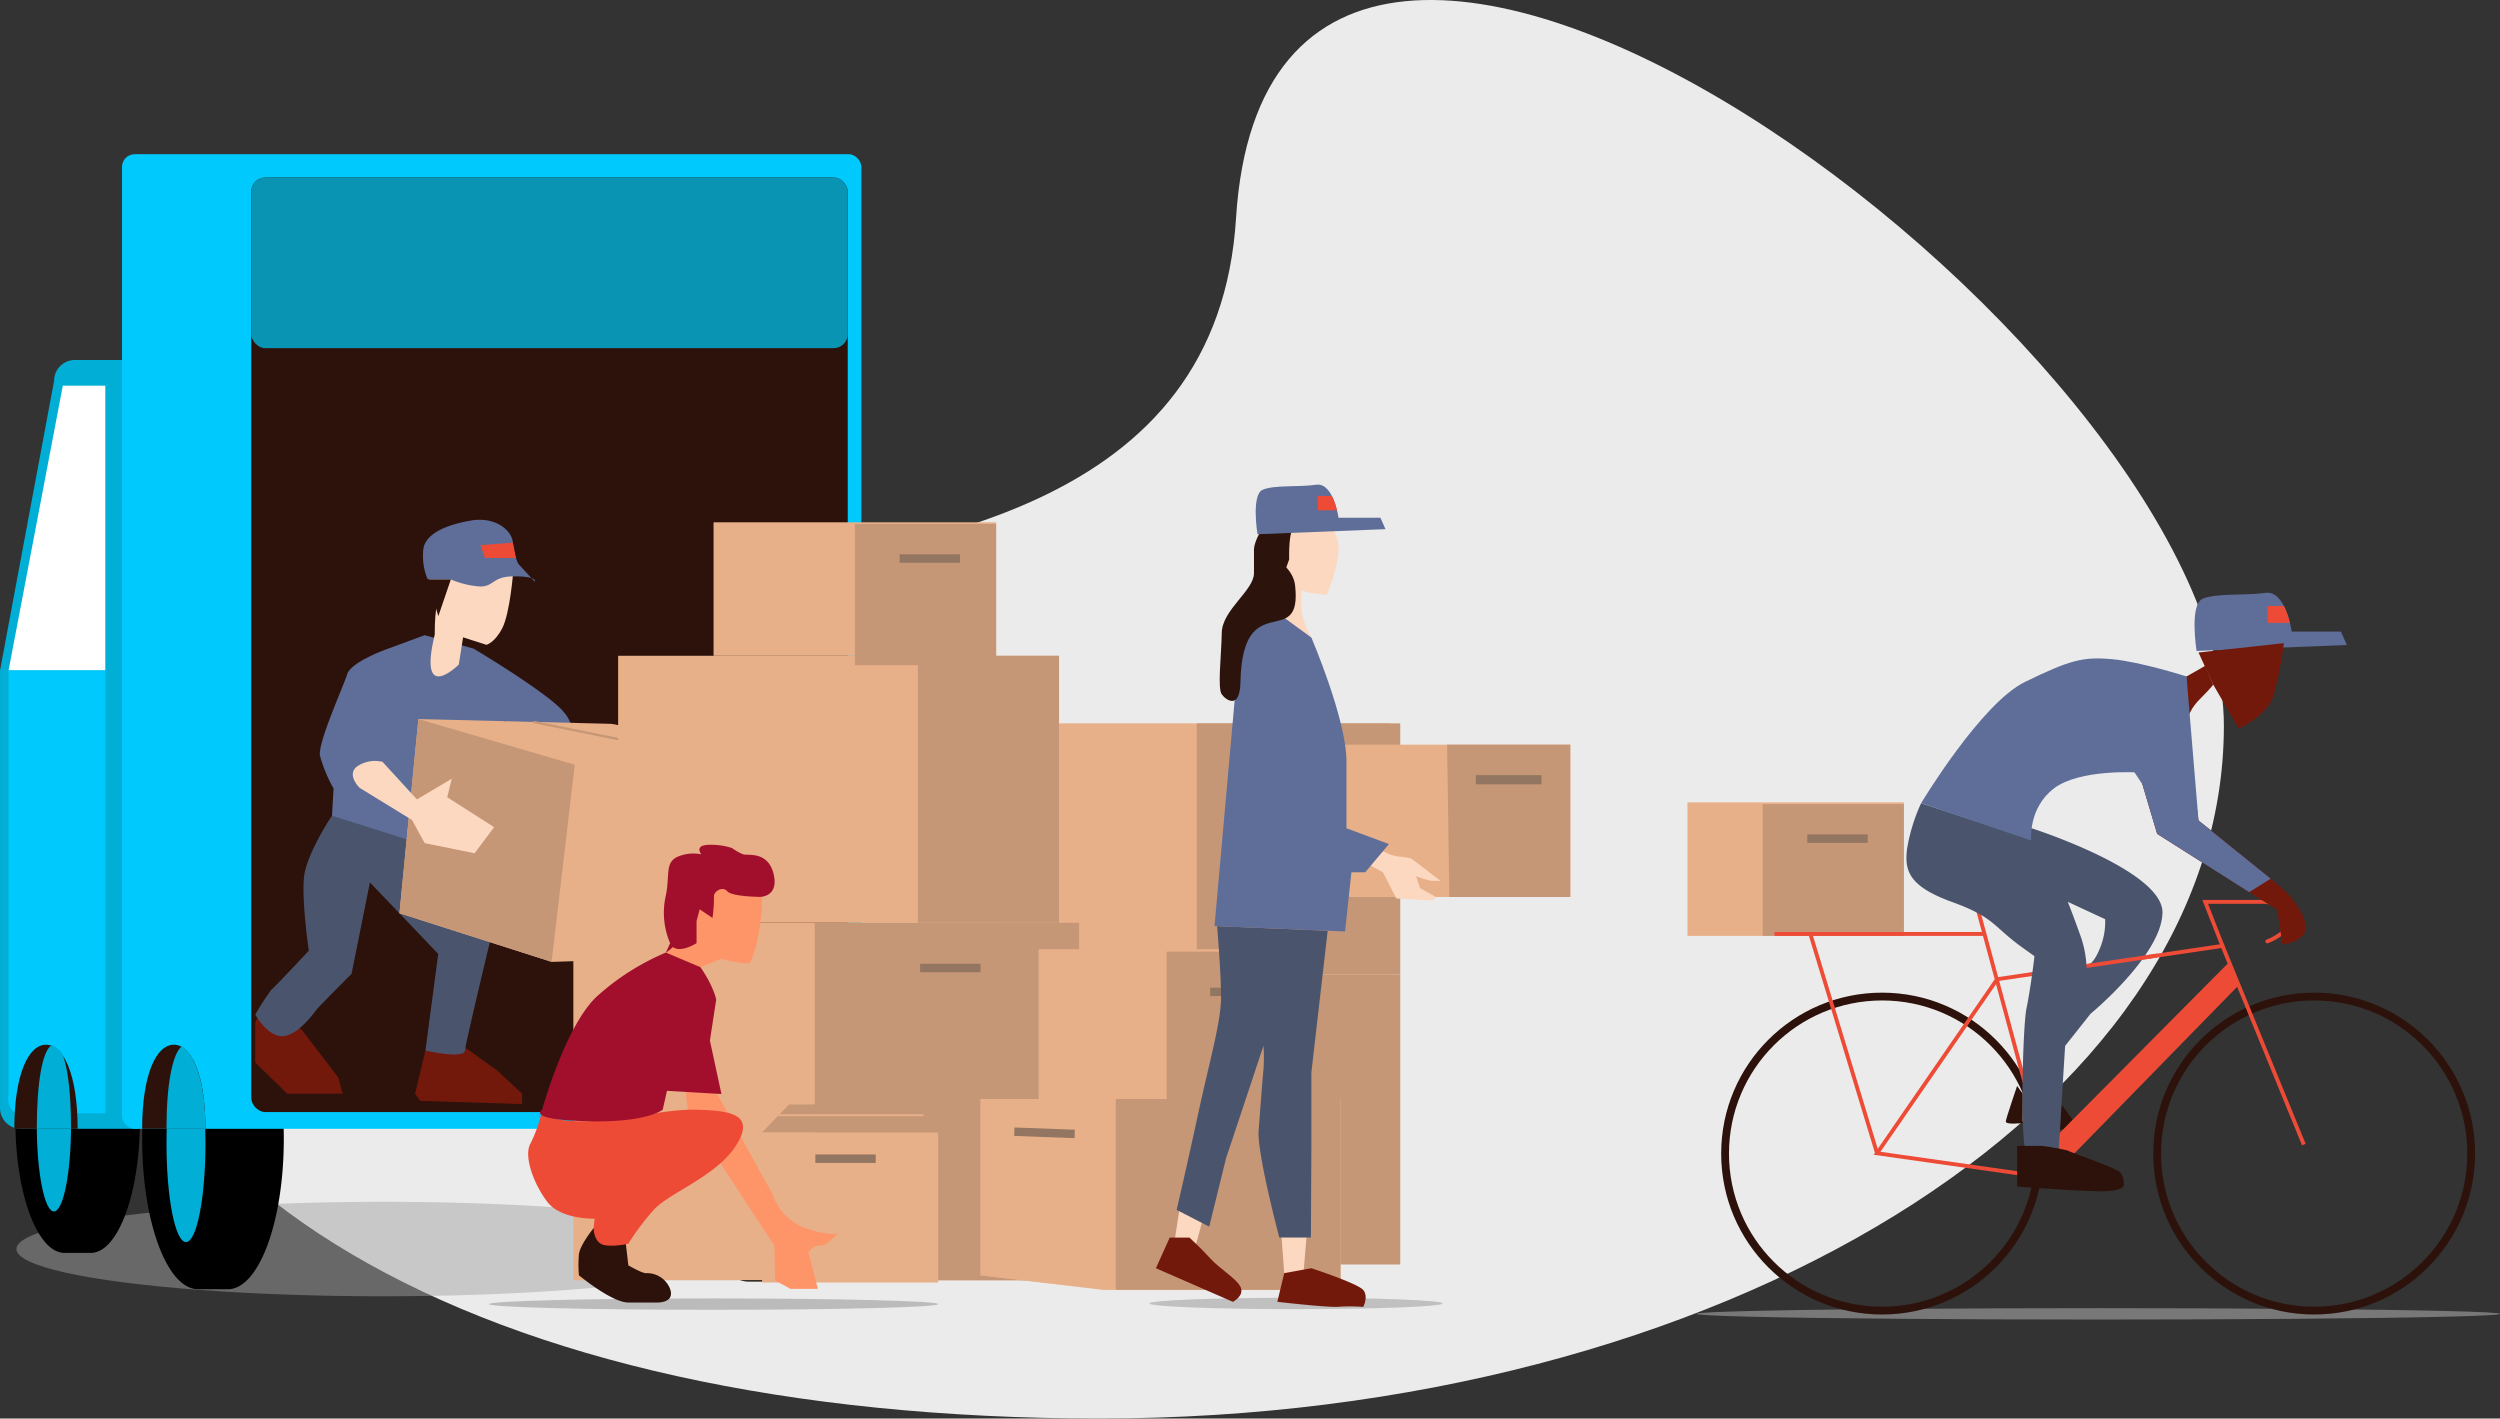 <svg xmlns="http://www.w3.org/2000/svg" width="529.979" height="300.711" viewBox="0 0 529.979 300.711">
  <rect x="0" y="0" width="529.979" height="300.711" fill="#333333" stroke="none"/>
  <g id="Cross_Docking" data-name="Cross Docking" transform="translate(-564 -694.145)">
    <path id="Pfad_617" data-name="Pfad 617" d="M209.415,254.453C217.067,132.581,456.749,211.6,456.749,130.5S369.911,0,238.3,0,0,65.746,0,146.847,201.764,376.326,209.415,254.453Z" transform="translate(1035.444 994.855) rotate(180)" fill="#ebebeb"/>
    <g id="Gruppe_385" data-name="Gruppe 385" transform="translate(448.633 260.743)">
      <g id="Ebene_1" data-name="Ebene 1" transform="translate(115.367 466.093)">
        <ellipse id="Ellipse_102" data-name="Ellipse 102" cx="77.802" cy="10.017" rx="77.802" ry="10.017" transform="translate(3.478 222.078)" fill="#a0a0a0" opacity="0.48"/>
        <g id="Gruppe_374" data-name="Gruppe 374">
          <g id="Gruppe_369" data-name="Gruppe 369" transform="translate(30.134 176.922)">
            <path id="Pfad_820" data-name="Pfad 820" d="M153.108,580.974a5.316,5.316,0,0,0-3.16,1.178,5.312,5.312,0,0,0-3.159-1.178c-6.547,0-11.855,14.258-11.855,31.845s5.309,31.847,11.855,31.847h6.319c6.547,0,11.854-14.258,11.854-31.847S159.655,580.974,153.108,580.974Z" transform="translate(-134.934 -580.974)"/>
            <ellipse id="Ellipse_103" data-name="Ellipse 103" cx="4.131" cy="20.916" rx="4.131" ry="20.916" transform="translate(5.161 11.864)" fill="#00aed6"/>
          </g>
          <g id="Gruppe_370" data-name="Gruppe 370" transform="translate(3.262 176.922)">
            <path id="Pfad_821" data-name="Pfad 821" d="M133.46,580.974a4.675,4.675,0,0,0-2.777,1.035,4.675,4.675,0,0,0-2.777-1.035c-5.757,0-10.421,12.533-10.421,27.995s4.665,27.995,10.421,27.995h5.553c5.755,0,10.421-12.533,10.421-27.995S139.215,580.974,133.46,580.974Z" transform="translate(-117.485 -580.974)"/>
            <ellipse id="Ellipse_104" data-name="Ellipse 104" cx="3.632" cy="18.387" rx="3.632" ry="18.387" transform="translate(4.536 10.429)" fill="#00aed6"/>
          </g>
          <g id="Gruppe_373" data-name="Gruppe 373" transform="translate(118.117 175.283)">
            <g id="Gruppe_371" data-name="Gruppe 371" transform="translate(28.556)">
              <path id="Pfad_822" data-name="Pfad 822" d="M228.779,579.91a5.315,5.315,0,0,0-3.159,1.178,5.312,5.312,0,0,0-3.159-1.178c-6.547,0-11.855,14.258-11.855,31.847s5.309,31.847,11.855,31.847h6.317c6.548,0,11.855-14.258,11.855-31.847S235.327,579.91,228.779,579.91Z" transform="translate(-210.606 -579.91)"/>
              <ellipse id="Ellipse_105" data-name="Ellipse 105" cx="4.131" cy="20.916" rx="4.131" ry="20.916" transform="translate(5.161 11.864)" fill="#00aed6"/>
            </g>
            <g id="Gruppe_372" data-name="Gruppe 372">
              <path id="Pfad_823" data-name="Pfad 823" d="M208.04,579.91a4.664,4.664,0,0,0-2.777,1.036,4.667,4.667,0,0,0-2.777-1.036c-5.757,0-10.423,12.534-10.423,28S196.73,635.9,202.487,635.9h5.553c5.755,0,10.421-12.534,10.421-27.995S213.8,579.91,208.04,579.91Z" transform="translate(-192.064 -579.91)"/>
              <ellipse id="Ellipse_106" data-name="Ellipse 106" cx="3.632" cy="18.387" rx="3.632" ry="18.387" transform="translate(4.537 10.43)" fill="#00aed6"/>
            </g>
          </g>
          <path id="Pfad_824" data-name="Pfad 824" d="M144.149,657.408H119.772a4.406,4.406,0,0,1-4.4-4.4V560.222l11.466-61.4a4.4,4.4,0,0,1,4.4-4.4h12.913a4.4,4.4,0,0,1,4.4,4.4V653A4.4,4.4,0,0,1,144.149,657.408Z" transform="translate(-115.367 -450.797)" fill="#00aed6"/>
          <rect id="Rechteck_350" data-name="Rechteck 350" width="156.746" height="206.611" rx="2.689" transform="translate(25.861)" fill="#00cafd"/>
          <rect id="Rechteck_351" data-name="Rechteck 351" width="126.452" height="198.109" rx="2.983" transform="translate(53.264 4.946)" fill="#2c120b"/>
          <rect id="Rechteck_352" data-name="Rechteck 352" width="126.452" height="36.17" rx="2.983" transform="translate(53.264 4.946)" fill="#0a94b4"/>
          <path id="Pfad_825" data-name="Pfad 825" d="M116.546,558.312h20.509V497.953h-9.007Z" transform="translate(-114.73 -448.887)" fill="#fff"/>
          <path id="Pfad_826" data-name="Pfad 826" d="M116.576,537.146v89.647s-.813,4.255,2.589,4.255h17.92v-93.9Z" transform="translate(-114.76 -427.721)" fill="#00cafd"/>
          <path id="Pfad_827" data-name="Pfad 827" d="M134.934,606.5c0-11.552,3.006-17.826,6.713-17.826s6.712,6.274,6.712,17.826Z" transform="translate(-104.8 -399.892)" fill="#2c120b"/>
          <path id="Pfad_828" data-name="Pfad 828" d="M117.339,606.5c0-11.552,3-17.826,6.712-17.826s6.712,6.274,6.712,17.826Z" transform="translate(-114.302 -399.892)" fill="#2c120b"/>
          <path id="Pfad_829" data-name="Pfad 829" d="M138.285,606.364c0-9.835,1.341-15.844,3.148-17.413.316-.274,5.116,2.778,5.116,17.413Z" transform="translate(-102.99 -399.753)" fill="#00aed6"/>
          <path id="Pfad_830" data-name="Pfad 830" d="M120.43,606.412c0-10.107,1.246-16.175,2.9-17.533.236-.194,2.093.481,2.649,1.984,1.029,2.778,1.714,8.053,1.714,15.55Z" transform="translate(-112.633 -399.801)" fill="#00aed6"/>
        </g>
        <g id="Gruppe_375" data-name="Gruppe 375" transform="translate(54.12 77.494)">
          <path id="Pfad_831" data-name="Pfad 831" d="M150.509,586.517v8.3l6.773,6.605h11.746l-.909-3.388-7.619-9.99s-4.572-4.064-7.281-3.725S150.509,586.517,150.509,586.517Z" transform="translate(-150.509 -479.752)" fill="#73190c"/>
          <path id="Pfad_832" data-name="Pfad 832" d="M174.7,590.468l-2.2,9.144,1.1,1.524,21.59.677v-2.2l-5.08-4.741-9.991-7.231Z" transform="translate(-138.633 -477.946)" fill="#73190c"/>
          <path id="Pfad_833" data-name="Pfad 833" d="M181.609,532.3l-7.788,2.878s-7.79,2.711-8.637,5.419-6.265,14.563-5.758,17.272a30.847,30.847,0,0,0,2.88,6.943l-.339,5.758s1.693,3.217,7.451,5.418,22.183,2.539,22.183,2.539l6.943-28.109a21.539,21.539,0,0,1,3.725,5c1.015,2.285,4.572,3.3,4.572,3.3l5.926-1.863a8.565,8.565,0,0,0-1.694-8.3c-3.387-4.064-19.09-13.411-19.09-13.411Z" transform="translate(-145.711 -507.832)" fill="#5e6e99"/>
          <path id="Pfad_834" data-name="Pfad 834" d="M166.766,557.15s-5.4,8.008-5.928,13.038,1.016,15.579,1.016,15.579-7.451,7.959-7.959,8.3a53.072,53.072,0,0,0-3.387,5.249s2.62,4.737,5.837,4.568,6.6-4.91,7.112-5.587,7.451-7.62,7.451-7.62l3.9-19.386,14.481,15.157-2.71,20.489s8.207,1.863,8.376,0,6.186-26.755,6.186-26.755L192,565.107Z" transform="translate(-150.509 -494.412)" fill="#4a556d"/>
          <path id="Pfad_835" data-name="Pfad 835" d="M174.365,543.845l-4.009,41.167,32.257,10.311,42.5-1.355,5.08-42.333-34.883-6.773-16.593-.412Z" transform="translate(-139.791 -501.597)" fill="#e8b089"/>
          <path id="Pfad_836" data-name="Pfad 836" d="M174.365,543.845l33.156,9.684-4.907,41.793-32.257-10.311Z" transform="translate(-139.791 -501.597)" fill="#c69777"/>
          <path id="Pfad_837" data-name="Pfad 837" d="M192.451,526s-.681,8.617-2.268,11.791-3.4,3.628-3.4,3.628l-4.959-1.588-.907,5.781s-8.741,8.7-5.1-6.35c0-6.461.764-6.461.764-6.461l-2.495-6.8,13.6-6.8Z" transform="translate(-137.777 -514.909)" fill="#fcd8c1"/>
          <path id="Pfad_838" data-name="Pfad 838" d="M165.4,555.327s-2.9-2.761-.553-4.557a6.751,6.751,0,0,1,5.387-.967l7.291,7.964,7.389-4.386-.967,3.921,9.944,6.353-4.152,5.524-10.562-2.144-2.689-4.9Z" transform="translate(-143.261 -498.483)" fill="#fcd8c1"/>
          <path id="Pfad_839" data-name="Pfad 839" d="M218.575,562.4l.677-11.99-30.478-6.169" transform="translate(-129.844 -501.385)" fill="none" stroke="#c69777" stroke-width="0.496"/>
          <path id="Pfad_840" data-name="Pfad 840" d="M174.613,529.063h4.905a18.951,18.951,0,0,0,6.273,1.5c2.848,0,2.56-2.1,6.884-2.147,5.35-.063,4.631,1.135,4.631,1.135l-3.517-3.828a13.339,13.339,0,0,1-1.113-4.46c-.223-2.675-3.792-5.573-8.92-4.682s-9.365,2.675-10.033,5.8A12.8,12.8,0,0,0,174.613,529.063Z" transform="translate(-138.063 -516.412)" fill="#5e6e99"/>
          <path id="Pfad_841" data-name="Pfad 841" d="M181.5,520.09l6.884-.531.651,3.262h-6.563Z" transform="translate(-133.773 -514.712)" fill="#ee4b36"/>
          <path id="Pfad_842" data-name="Pfad 842" d="M179.148,524.627l-2.654,7.778-2.251-7.778Z" transform="translate(-137.692 -511.976)" fill="#2c120b"/>
        </g>
      </g>
      <g id="Ebene_2" data-name="Ebene 2" transform="translate(219.013 536.136)">
        <path id="Pfad_843" data-name="Pfad 843" d="M247.2,640.477h61.711l6.4-1.912,1.54-59.543H246.18Z" transform="translate(-148.368 -475.15)" fill="#e8b089"/>
        <rect id="Rechteck_353" data-name="Rechteck 353" width="31.24" height="61.455" transform="translate(161.956 103.872)" fill="#c69777"/>
        <path id="Pfad_844" data-name="Pfad 844" d="M253.413,544.437h82.2V597.7h-82.2Z" transform="translate(-144.462 -493.827)" fill="#e8b089"/>
        <rect id="Rechteck_354" data-name="Rechteck 354" width="43.147" height="53.261" transform="translate(150.049 50.611)" fill="#c69777"/>
        <path id="Pfad_845" data-name="Pfad 845" d="M194.291,617.663V571.882h109.1v75.795h-109.1Z" transform="translate(-176.391 -479.006)" fill="#e8b089"/>
        <path id="Pfad_846" data-name="Pfad 846" d="M200.456,535.136h93.463v56.59H200.456Z" transform="translate(-173.062 -498.85)" fill="#e8b089"/>
        <path id="Pfad_847" data-name="Pfad 847" d="M213.591,516.763H273.51v28.3H213.591Z" transform="translate(-165.968 -508.772)" fill="#e8b089"/>
        <ellipse id="Ellipse_107" data-name="Ellipse 107" cx="31.098" cy="1.207" rx="31.098" ry="1.207" transform="translate(140.005 172.377)" fill="#a0a0a0" opacity="0.58"/>
        <rect id="Rechteck_355" data-name="Rechteck 355" width="29.932" height="56.59" transform="translate(90.926 36.286)" fill="#c69777"/>
        <rect id="Rechteck_356" data-name="Rechteck 356" width="29.932" height="29.932" transform="translate(77.583 8.346)" fill="#c69777"/>
        <rect id="Rechteck_357" data-name="Rechteck 357" width="56.044" height="75.795" transform="translate(69.075 92.876)" fill="#c69777"/>
        <rect id="Rechteck_358" data-name="Rechteck 358" width="12.803" height="1.792" transform="translate(87.057 14.777)" fill="#937661"/>
        <rect id="Rechteck_359" data-name="Rechteck 359" width="12.803" height="1.792" transform="translate(91.41 101.58)" fill="#937661"/>
        <rect id="Rechteck_360" data-name="Rechteck 360" width="12.803" height="1.792" transform="translate(166.949 57.524)" fill="#937661"/>
        <g id="Gruppe_377" data-name="Gruppe 377" transform="translate(104.214 98.495)">
          <g id="Gruppe_376" data-name="Gruppe 376" transform="translate(0 31.752)">
            <path id="Pfad_848" data-name="Pfad 848" d="M250.337,633.537V596.148h76.307v40.458H276.456Z" transform="translate(-250.337 -596.148)" fill="#e8b089" opacity="0.56"/>
          </g>
          <path id="Pfad_849" data-name="Pfad 849" d="M250.337,633.537V596.148h76.307v40.458H276.456Z" transform="translate(-250.337 -564.396)" fill="#e8b089"/>
          <rect id="Rechteck_361" data-name="Rechteck 361" width="47.628" height="40.458" transform="translate(28.679 31.752)" fill="#c69777"/>
          <rect id="Rechteck_362" data-name="Rechteck 362" width="57.355" height="31.752" transform="translate(12.321)" fill="#e8b089"/>
          <rect id="Rechteck_363" data-name="Rechteck 363" width="31.24" height="31.24" transform="translate(39.46 0.512)" fill="#c69777"/>
          <rect id="Rechteck_364" data-name="Rechteck 364" width="12.803" height="1.792" transform="translate(48.678 8.151)" fill="#937661"/>
          <rect id="Rechteck_365" data-name="Rechteck 365" width="12.803" height="1.792" transform="translate(7.205 37.786) rotate(2.119)" fill="#937661"/>
        </g>
        <g id="Gruppe_378" data-name="Gruppe 378" transform="translate(141.393)">
          <path id="Pfad_850" data-name="Pfad 850" d="M300.951,579.659h47.566V547.375h-48.47Z" transform="translate(-260.671 -492.24)" fill="#e8b089"/>
          <path id="Pfad_851" data-name="Pfad 851" d="M297.087,615.433l-.741,8.958-3.988-1.258-.618-8.593Z" transform="translate(-265.157 -455.968)" fill="#fcd8c1"/>
          <path id="Pfad_852" data-name="Pfad 852" d="M284.026,610.458,281.3,620.516l-4.338-1.082,1.266-8.225Z" transform="translate(-273.141 -458.173)" fill="#fcd8c1"/>
          <path id="Pfad_853" data-name="Pfad 853" d="M315.049,579.659h25.63V547.375H314.561Z" transform="translate(-252.833 -492.24)" fill="#c69777"/>
          <path id="Pfad_854" data-name="Pfad 854" d="M294.737,521.866l-5.443,11.527,10.147,5.053a15.209,15.209,0,0,1-2.193-7.777,18.16,18.16,0,0,1,.838-5.449Z" transform="translate(-266.478 -506.016)" fill="#fcd8c1"/>
          <path id="Pfad_855" data-name="Pfad 855" d="M309.358,573.329,305.9,603.372v16.346l-.1,18.653h-6.7s-4.6-17.395-4.4-22.425c0,0,.836-11.318,1.046-13.2a37.132,37.132,0,0,0,0-5.03L287.8,621.6l-3.557,14.461-6.909-3.562s2.3-9.852,4.6-20.54,4.816-19.281,4.816-24.521-.838-15.089-.838-15.089Z" transform="translate(-272.938 -478.751)" fill="#4a556d"/>
          <rect id="Rechteck_366" data-name="Rechteck 366" width="13.936" height="1.951" transform="translate(67.819 61.586)" fill="#937661"/>
          <path id="Pfad_856" data-name="Pfad 856" d="M292.142,528.916s2.313,3.772,5.663,4.19l3.348.42s2.513-5.45,2.513-10.061-5.763-9.22-5.763-9.22l-5.761,1.676Z" transform="translate(-264.94 -510.131)" fill="#fcd8c1"/>
          <path id="Pfad_857" data-name="Pfad 857" d="M292.652,620.487l-1.455,6.077s10.885,1.258,12.979,1.049a38.038,38.038,0,0,1,5.233.023s1.149-2.173,0-3.574-11-4.622-11-4.622Z" transform="translate(-265.451 -453.322)" fill="#73190c"/>
          <path id="Pfad_858" data-name="Pfad 858" d="M277.41,615.221l-2.931,6.5,16.328,7.124s2.389-1.234,1.674-3.026-4.4-3.889-6.488-6.194-4.4-4.4-4.4-4.4Z" transform="translate(-274.479 -455.6)" fill="#73190c"/>
          <path id="Pfad_859" data-name="Pfad 859" d="M307.02,562.033a10.142,10.142,0,0,0,3.146,1.12,16.443,16.443,0,0,1,2.826.419l6.176,4.716a11.035,11.035,0,0,1-1.99,0,20.1,20.1,0,0,1-3.139-.943l.836,2.515,3.559,1.991-1.047.628-7.535-.419-2.832-5.555-3.658-1.99Z" transform="translate(-258.881 -484.324)" fill="#fcd8c1"/>
          <path id="Pfad_860" data-name="Pfad 860" d="M299.782,514.246s-2.5,3.562-3.705,4.82-1,6.915-1,6.915l-1.056,2.935-2.92-1.677s0-1.468-1.466-5.03a14.29,14.29,0,0,1-.836-7.126Z" transform="translate(-266.818 -510.131)" fill="#2c140d"/>
          <path id="Pfad_861" data-name="Pfad 861" d="M292.938,527.824l10.147,7.4s7.437,17.372,7.437,26.174v14.252l9,3.353L314.5,584.98h-2.929l-1.346,12.547L282.547,596.4l5.367-60.148Z" transform="translate(-270.122 -502.799)" fill="#5e6e99"/>
          <path id="Pfad_862" data-name="Pfad 862" d="M292.055,517.822s-1.529,2.613-1.529,4.133v5.03c0,3.659-6.738,7.756-6.826,12.621s-.936,11.78,0,13.06,3.838,3.273,3.959-2.561c.43-20.614,13.127-6.353,11.592-20.51-.388-3.579-3.992-5.544-3.992-5.544Z" transform="translate(-269.735 -508.2)" fill="#2c140d"/>
          <path id="Pfad_863" data-name="Pfad 863" d="M288.594,522.092l27.136-1.076-1.075-2.421h-8.883s-1.056-7.531-4.756-6.993-8.929,0-11.349,1.077S288.594,522.092,288.594,522.092Z" transform="translate(-267.058 -511.574)" fill="#5e6e99"/>
          <path id="Pfad_864" data-name="Pfad 864" d="M296.788,516.183h4.04a14.771,14.771,0,0,0-1.09-3.048h-2.949Z" transform="translate(-262.431 -510.731)" fill="#ee4b36"/>
        </g>
        <ellipse id="Ellipse_108" data-name="Ellipse 108" cx="47.624" cy="1.207" rx="47.624" ry="1.207" transform="translate(0 172.52)" fill="#a0a0a0" opacity="0.64"/>
        <g id="Gruppe_381" data-name="Gruppe 381" transform="translate(8.324 76.35)">
          <g id="Gruppe_380" data-name="Gruppe 380">
            <g id="Gruppe_379" data-name="Gruppe 379" transform="translate(49.584 55.056)">
              <rect id="Rechteck_367" data-name="Rechteck 367" width="37.338" height="31.847" transform="translate(0 5.9)" fill="#e8b089"/>
              <path id="Pfad_865" data-name="Pfad 865" d="M220.27,602.8l5.713-5.9h26.525l5.1,5.9Z" transform="translate(-220.27 -596.9)" fill="#c69777"/>
              <line id="Linie_66" data-name="Linie 66" x2="30.697" transform="translate(3.509 2.277)" fill="none" stroke="#e8b089" stroke-miterlimit="10" stroke-width="0.398"/>
            </g>
            <path id="Pfad_866" data-name="Pfad 866" d="M198.2,613.921s-2.888,3.554-3.109,5.553a26.161,26.161,0,0,0,0,4.443s6.952,5.775,10.474,5.775h5.965s4,.222,2.888-2.888a5.24,5.24,0,0,0-5.11-3.333c-.889,0-3.742-1.663-3.742-1.663l-.813-7Z" transform="translate(-184.335 -532.652)" fill="#2c120b"/>
            <path id="Pfad_867" data-name="Pfad 867" d="M215.584,595.161l12.781,23.1a11.437,11.437,0,0,0,6.887,7.109c5.332,1.777,6.886,1.11,6.886,1.11s-2.443,2.789-3.776,2.616-2.444,1.381-2.444,1.381l2,7.776h-5.777l-3.28-1.777-.16-7.38-14.661-22.386-3.554-5.11-1-8.886Z" transform="translate(-176.51 -544.103)" fill="#fe9569"/>
            <path id="Pfad_868" data-name="Pfad 868" d="M191.028,597.627s.251,2.664,9.359,2.443,16.66-2.666,23.547-2.443,12.439.889,8.219,7.552-14.218,10-17.549,13.773a54.092,54.092,0,0,0-5.332,7.107s-4.221.889-5.775,0-1.555-3.331-1.555-3.331l.222-2s-7.138.222-10.026-3.554-5.108-9.775-3.554-12.44A28.466,28.466,0,0,0,191.028,597.627Z" transform="translate(-188.073 -541.459)" fill="#ee4b36"/>
            <path id="Pfad_869" data-name="Pfad 869" d="M190.152,610.008s4.917-17.772,11.581-23.991a51.7,51.7,0,0,1,14.661-9.331l.889-2a12.366,12.366,0,0,1,6.442,5.11c2.888,4.22,3.331,6.885,3.331,6.885l-1.332,8.664,2.443,11.329-11.55-.667-.889,3.984s-3.271,2.823-16.217,2.458S190.152,610.008,190.152,610.008Z" transform="translate(-187.197 -553.84)" fill="#a20f2d"/>
            <path id="Pfad_870" data-name="Pfad 870" d="M214.363,585.873,218.8,584.1a25.457,25.457,0,0,0,4.577.889H224.8s1.332-2,2.221-8.219a44.063,44.063,0,0,0,0-11.774l-6.132-1.555-9.417,3.554a58.74,58.74,0,0,0-.665,9.553c.063,3.973-3.776,6.219-3.776,6.219Z" transform="translate(-177.835 -559.916)" fill="#fe9569"/>
            <path id="Pfad_871" data-name="Pfad 871" d="M213.674,582s-4.388,2.832-5.609,0a16.326,16.326,0,0,1-.889-10.163c.833-4.164-.168-6.664,2.165-8a8.438,8.438,0,0,1,5.332-.667s-1.5-1.833,1.332-2a14.5,14.5,0,0,1,5.165.665,11.855,11.855,0,0,0,2.355,1.334c.976.333,5.4-.793,6.531,4.388,1.015,4.643-2.889,4.643-2.889,4.643s-6-.034-7-1.2-2.937.071-2.8,1.2a29.926,29.926,0,0,1-.317,4.463l-2.714-1.833-.665,2.5Z" transform="translate(-177.979 -561.15)" fill="#a20f2d"/>
          </g>
          <rect id="Rechteck_368" data-name="Rechteck 368" width="12.803" height="1.792" transform="translate(60.874 65.653)" fill="#937661"/>
        </g>
        <g id="Gruppe_384" data-name="Gruppe 384" transform="translate(254.081 22.911)">
          <g id="Gruppe_382" data-name="Gruppe 382" transform="translate(0 44.455)">
            <path id="Pfad_872" data-name="Pfad 872" d="M347.651,555.317h45.895v28.3H347.651Z" transform="translate(-347.651 -555.317)" fill="#e8b089"/>
            <rect id="Rechteck_369" data-name="Rechteck 369" width="29.932" height="27.94" transform="translate(15.935 0.355)" fill="#c69777"/>
            <rect id="Rechteck_370" data-name="Rechteck 370" width="12.803" height="1.792" transform="translate(25.41 6.786)" fill="#937661"/>
          </g>
          <ellipse id="Ellipse_109" data-name="Ellipse 109" cx="85.163" cy="1.207" rx="85.163" ry="1.207" transform="translate(1.925 151.674)" fill="#a0a0a0" opacity="0.64"/>
          <g id="Gruppe_383" data-name="Gruppe 383" transform="translate(107.495)">
            <path id="Pfad_873" data-name="Pfad 873" d="M417.887,538.8l31.851-1.263-1.261-2.841H438.051s-1.241-8.84-5.583-8.208-10.482,0-13.32,1.263S417.887,538.8,417.887,538.8Z" transform="translate(-417.45 -526.451)" fill="#5e6e99"/>
            <path id="Pfad_874" data-name="Pfad 874" d="M427.506,531.859h4.74a17.287,17.287,0,0,0-1.278-3.576h-3.462Z" transform="translate(-412.02 -525.462)" fill="#ee4b36"/>
          </g>
          <path id="Pfad_875" data-name="Pfad 875" d="M399.253,596.9l3.313,4.547v1.414l-3.638-.717Z" transform="translate(-319.958 -488.407)" fill="#2c120b"/>
          <circle id="Ellipse_110" data-name="Ellipse 110" cx="33.288" cy="33.288" r="33.288" transform="translate(7.975 85.616)" fill="none" stroke="#2c120b" stroke-miterlimit="10" stroke-width="1.656"/>
          <path id="Pfad_876" data-name="Pfad 876" d="M422.589,578.339l-3.674-9.328H431.5s5.079.182,5.336,3.382-4.737,4.993-4.737,4.993" transform="translate(-309.165 -503.467)" fill="none" stroke="#ee4b36" stroke-linecap="round" stroke-miterlimit="10" stroke-width="0.828"/>
          <circle id="Ellipse_111" data-name="Ellipse 111" cx="33.288" cy="33.288" r="33.288" transform="translate(99.571 85.616)" fill="none" stroke="#2c120b" stroke-miterlimit="10" stroke-width="1.656"/>
          <path id="Pfad_877" data-name="Pfad 877" d="M410,559.135l3.873,13.006,25.443,16.114,1.13,7.351s3.111-.283,4.525-2.25-1.132-5.949-3.111-8.21-19.223-15.832-19.223-15.832L420.1,548.952s0-2.544,2.826-5.372,2.828-3.109,2.828-3.109l-1.7-3.952L420.1,538.78s-8.723,1.66-10.093,4.488S410,559.135,410,559.135Z" transform="translate(-314.306 -521.014)" fill="#73190c"/>
          <path id="Pfad_878" data-name="Pfad 878" d="M464.223,620.463,446.978,578.34,399.2,585.407l-25.45,36.9,36.758,5.221-15.831-58.52" transform="translate(-333.555 -503.467)" fill="none" stroke="#ee4b36" stroke-miterlimit="10" stroke-width="0.828"/>
          <path id="Pfad_879" data-name="Pfad 879" d="M436.341,577.305l-40.282,40.586,2.4,5.159,39.889-40.836Z" transform="translate(-321.508 -498.988)" fill="#ee4b36"/>
          <path id="Pfad_880" data-name="Pfad 880" d="M404.338,560.745l-3.645,1.184-19.79-6.5a37.968,37.968,0,0,0-2.965,9.613c-.565,4.523.139,7.916,9.467,11.308s8.495,5.07,15.266,9.893l2.262,1.612s-.722,6.377-1.7,11.11c-.775,3.767-1.414,28.271,0,30.744s6.785,0,6.785,0l1.414-22.828,5.369-6.785s15.172-12.522,15.268-21.485S404.338,560.745,404.338,560.745Zm14.449,25.5c-1.4,3.49-2.817,3.7-2.817,3.7a22.646,22.646,0,0,0-1.425-6.8c-1.414-3.97-2.544-6.8-2.544-6.8l7.916,3.674A14.535,14.535,0,0,1,418.787,586.241Z" transform="translate(-331.372 -510.803)" fill="#4a556d"/>
          <path id="Pfad_881" data-name="Pfad 881" d="M379.813,566.187s12.722-21.2,22.052-25.725,12.156-5.372,18.376-4.806,15.832,3.674,15.832,3.674v12.722s-1.7-9.046-6.22-8.2-3.873,15.83-3.873,15.83-12.524-.847-18.037,3.393-4.786,11.025-4.786,11.025Z" transform="translate(-330.282 -521.564)" fill="#5e6e99"/>
          <path id="Pfad_882" data-name="Pfad 882" d="M436.088,533.4a73.569,73.569,0,0,1-2.261,11.309c-1.414,4.241-7.323,6.785-7.323,6.785l-5.4-9.336L418,535.377Z" transform="translate(-309.661 -522.699)" fill="#73190c"/>
          <path id="Pfad_883" data-name="Pfad 883" d="M393.03,602.6v8.621s15.025,1.132,18.679.99,3.938-1.13,3.938-1.13a4.547,4.547,0,0,0-.707-2.828c-.849-.99-10.883-4.381-11.167-4.665a45.924,45.924,0,0,0-5.51-.989Z" transform="translate(-323.144 -485.325)" fill="#2c120b"/>
          <path id="Pfad_884" data-name="Pfad 884" d="M395.04,602.211s-3.71.471-3.568-.376,2.4-7.492,2.4-7.492l1.166,1.626Z" transform="translate(-323.988 -489.786)" fill="#2c120b"/>
          <line id="Linie_67" data-name="Linie 67" x1="44.527" transform="translate(18.435 72.34)" fill="none" stroke="#ee4b36" stroke-miterlimit="10" stroke-width="0.828"/>
          <line id="Linie_68" data-name="Linie 68" x1="14.143" y1="46.502" transform="translate(26.054 72.34)" fill="none" stroke="#ee4b36" stroke-miterlimit="10" stroke-width="0.828"/>
          <path id="Pfad_885" data-name="Pfad 885" d="M435.671,583.7l4.562-2.845-15.3-12.336-2.544-30.532h-8.078l-9.146,11.025,7.877,11.831,3.128,10.5Z" transform="translate(-316.593 -520.221)" fill="#5e6e99"/>
          <line id="Linie_69" data-name="Linie 69" x1="14.973" y2="2.215" transform="translate(84.598 76.922)" fill="none" stroke="#ee4b36" stroke-miterlimit="10" stroke-width="0.828"/>
        </g>
      </g>
    </g>
  </g>
</svg>
